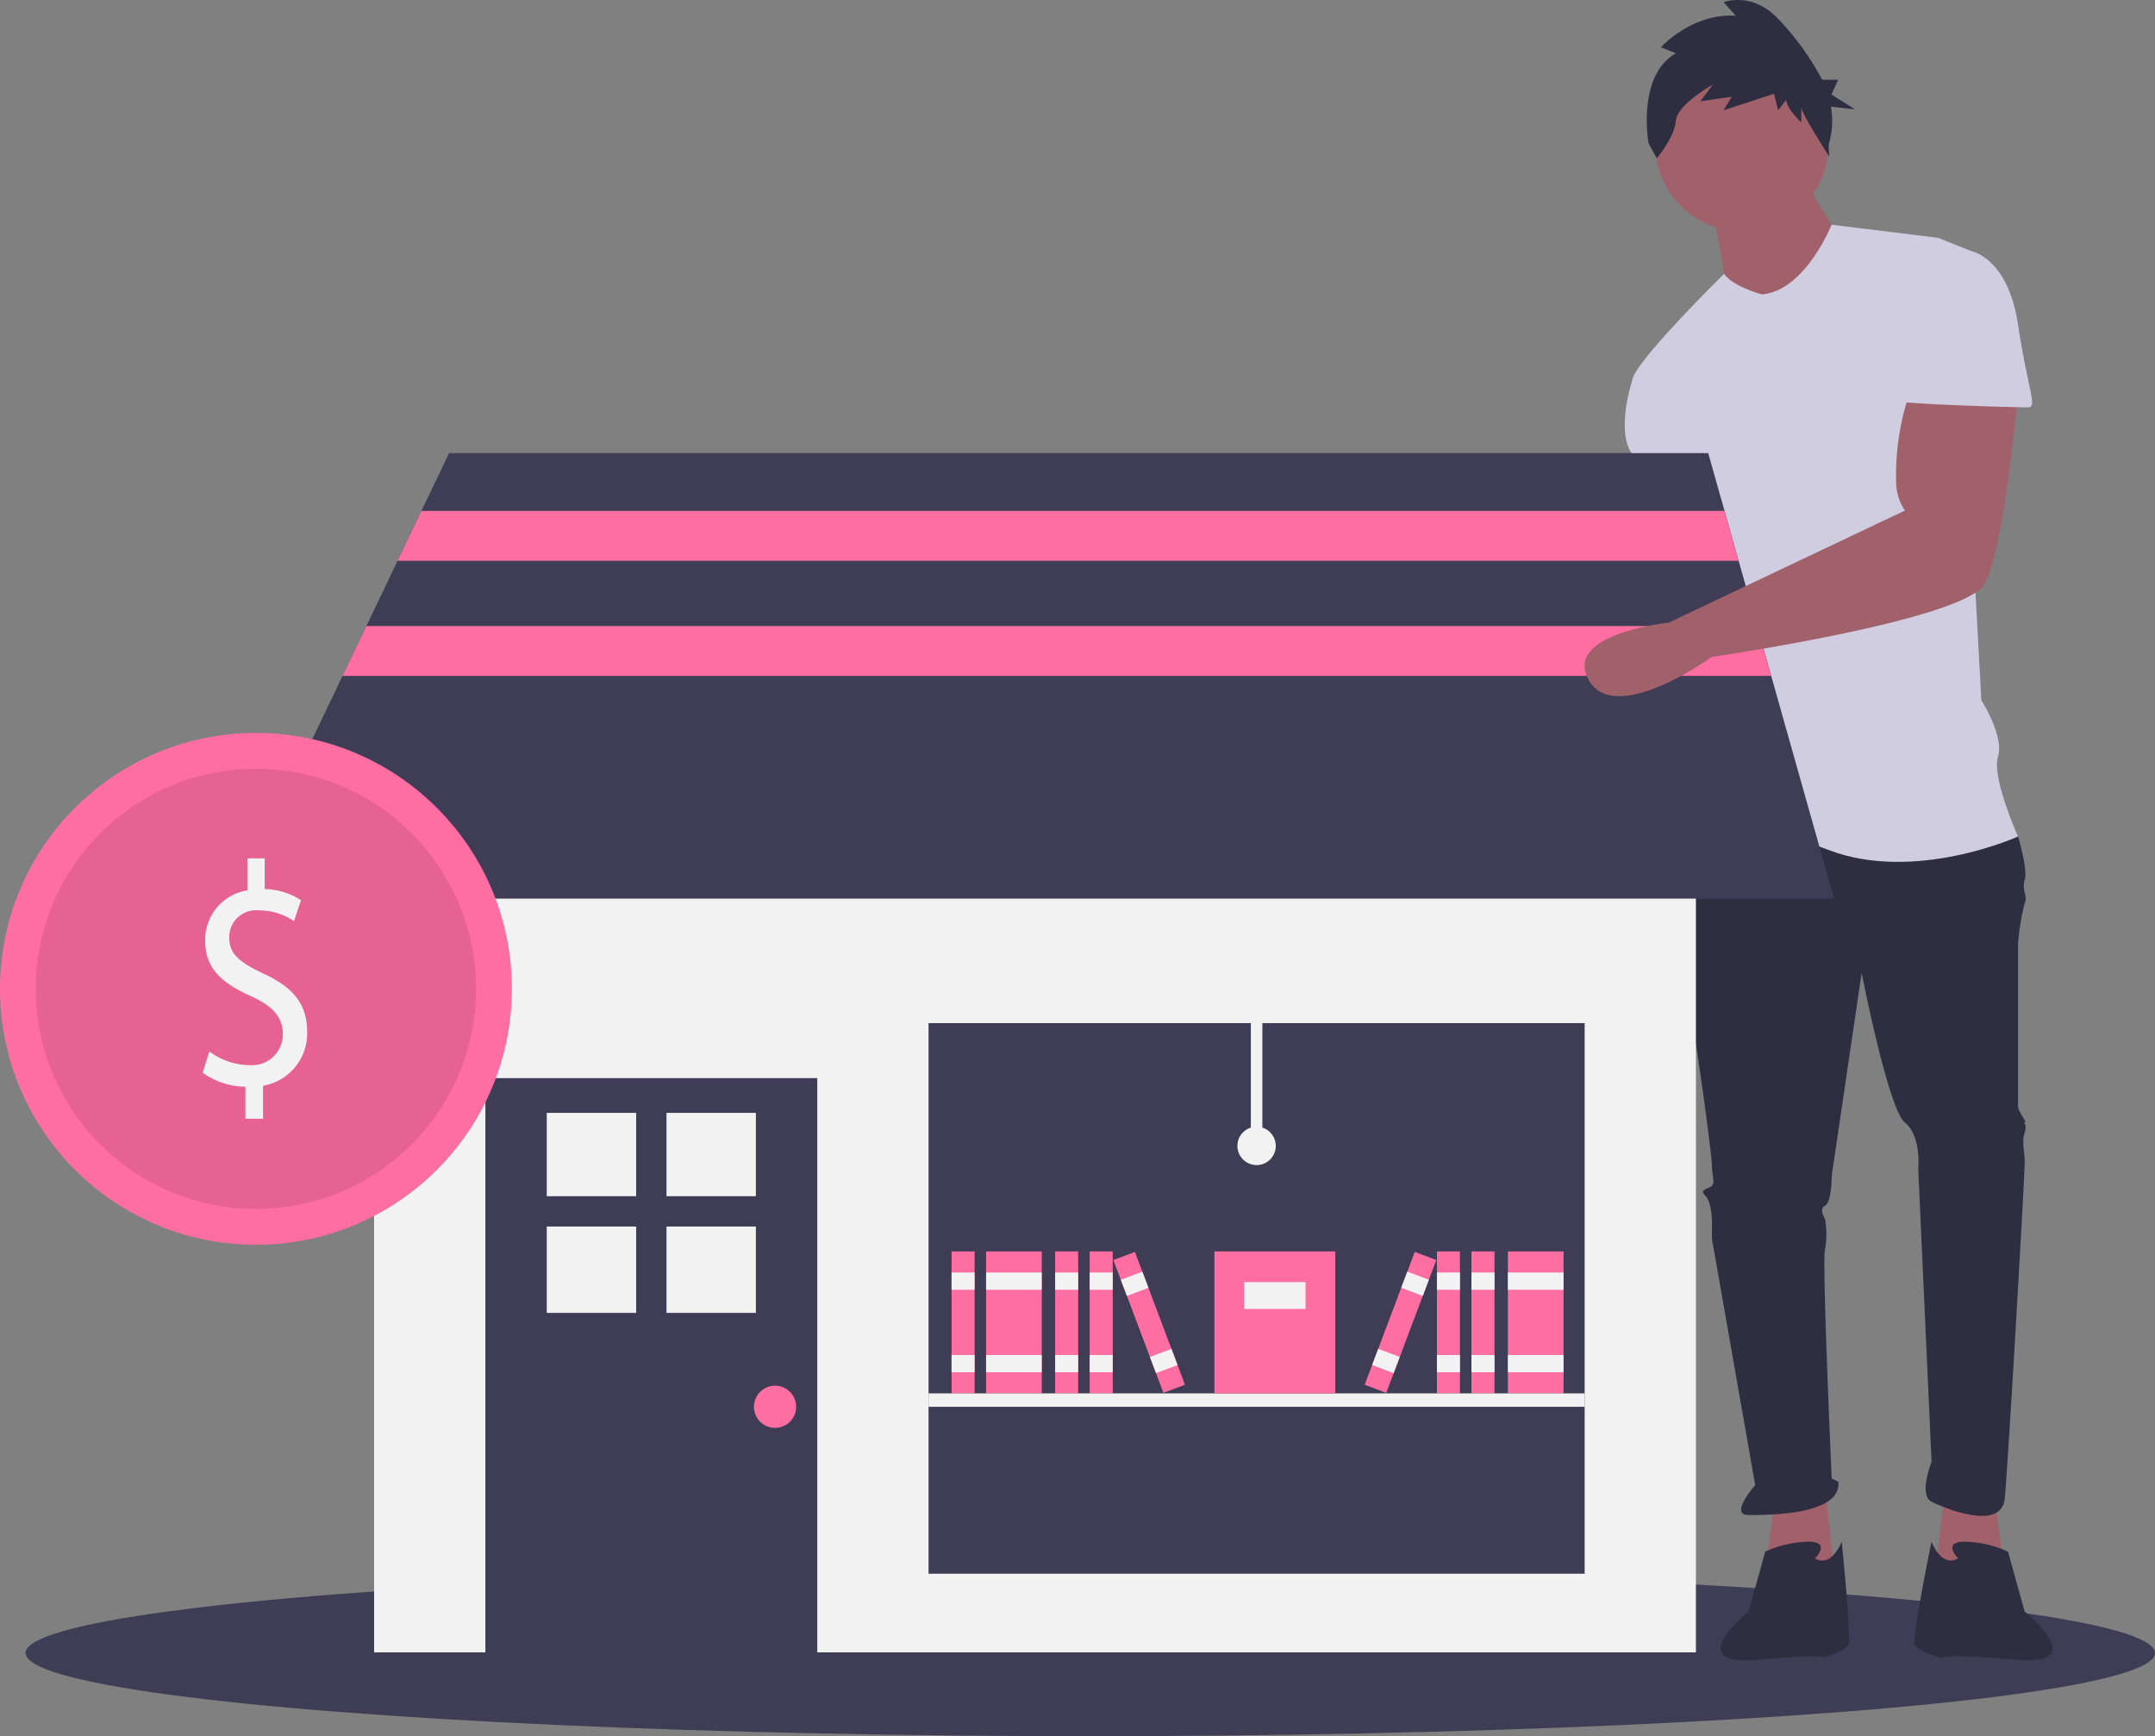 <svg xmlns="http://www.w3.org/2000/svg" width="210" height="169.191" viewBox="0 0 210 169.191">
  <rect x="0" y="0" width="210" height="169.191" fill="#808080" stroke="none"/>
  <g id="undraw_business_shop_qw5t" transform="translate(0 0)">
    <ellipse id="Ellipse_78" data-name="Ellipse 78" cx="103.753" cy="8.106" rx="103.753" ry="8.106" transform="translate(2.494 152.98)" fill="#3f3d56"/>
    <path id="Path_474" data-name="Path 474" d="M761.81,582.573l.972,7.131-6.807.648.972-8.752Z" transform="translate(-567.43 -436.546)" fill="#a0616a"/>
    <path id="Path_475" data-name="Path 475" d="M809.324,303.812s.648,8.752.648,9.076-4.538,22.69-4.538,22.69-6.483,12.318,0,11.993,4.538-11.669,4.538-11.669l6.807-18.8-2.917-13.29Z" transform="translate(-647.035 -255.676)" fill="#a0616a"/>
    <path id="Path_476" data-name="Path 476" d="M690.664,582.573l-.972,7.131,6.807.648-.972-8.752Z" transform="translate(-517.679 -436.546)" fill="#a0616a"/>
    <path id="Path_477" data-name="Path 477" d="M836.52,423.7l-1.621,2.269s-.972,9.724,0,12.966,2.917,18.152,2.917,19.125.324,1.621,0,1.945-1.3.324-.648.972.648,2.593.648,2.593v1.621l4.214,23.987s-2.593,2.917-.648,2.917,9.076,0,8.752-3.241l-.648-.324s-.972-21.394-.648-22.366a8.274,8.274,0,0,0,0-2.917s-.648-.972,0-1.3.648-2.917.648-2.917l2.917-19.773s2.593,13.29,4.214,14.587,1.3,4.538,1.3,4.538l1.3,28.525s-1.3,3.241,0,3.89,6.807,2.917,7.131-.324,1.945-31.442,1.945-32.739-.324-1.945,0-2.917-.324-.972,0-.972-.648-.972-.648-1.621V436.345a23.936,23.936,0,0,1,.648-3.89c.324-.648-.324-1.3,0-2.269s-.648-4.214-.648-4.214l-14.587-3.89Z" transform="translate(-670.989 -344.45)" fill="#2f2e41"/>
    <path id="Path_478" data-name="Path 478" d="M860.469,714.828s1.621-1.621-.648-1.621a10.552,10.552,0,0,0-4.214.972l-1.621,5.835s-6.645,5.348.81,4.7,6.321-.162,6.321-.162,2.269-.648,2.593-1.3-.648-10.049-.648-10.049S862.09,715.8,860.469,714.828Z" transform="translate(-683.593 -562.966)" fill="#2f2e41"/>
    <path id="Path_479" data-name="Path 479" d="M931.281,714.828s-1.621-1.621.648-1.621a10.551,10.551,0,0,1,4.214.972l1.621,5.835s6.645,5.348-.81,4.7-7.293-.162-7.293-.162-2.269-.648-2.593-1.3,1.621-10.049,1.621-10.049S929.66,715.8,931.281,714.828Z" transform="translate(-740.467 -562.966)" fill="#2f2e41"/>
    <circle id="Ellipse_79" data-name="Ellipse 79" cx="8.428" cy="8.428" r="8.428" transform="translate(161.317 5.673)" fill="#a0616a"/>
    <path id="Path_480" data-name="Path 480" d="M847.9,182.286s1.3,6.483,1.3,7.455,5.511,3.89,5.511,3.89l6.159-7.779s-3.89-5.51-3.89-6.807Z" transform="translate(-681.07 -162.027)" fill="#a0616a"/>
    <path id="Path_481" data-name="Path 481" d="M829.347,205.409s-2.825-.752-3.682-2c0,0-8.96,8.8-8.96,10.424l7.131,12.642s0,4.538.648,4.862,0,0,0,1.3-1.945,9.724-1.3,11.021,1.3.324.648,2.269-2.269,12.318-2.269,12.318,5.835-1.945,14.262,1.3,18.476-1.3,18.476-1.3-2.593-5.835-1.945-7.779-1.621-5.51-1.621-5.51l-1.621-29.821s2.269-13.29.648-13.938l-3.242-1.3-10.38-1.276S833.561,205.085,829.347,205.409Z" transform="translate(-657.657 -176.722)" fill="#d0cde1"/>
    <path id="Path_482" data-name="Path 482" d="M817.779,250.526l-3.241,2.269s-1.621,4.862,0,7.131a16.623,16.623,0,0,1,2.269,5.51l6.483-.648Z" transform="translate(-655.49 -215.68)" fill="#d0cde1"/>
    <path id="Path_483" data-name="Path 483" d="M825.267,116.006l-1.462-.585s3.057-3.365,7.31-3.073l-1.2-1.317s2.924-1.171,5.582,1.9a25.941,25.941,0,0,1,4.022,5.653h1.566l-.653,1.439,2.287,1.439-2.347-.258a7.962,7.962,0,0,1-.222,3.726l.063,1.137s-2.721-4.21-2.721-4.8v1.463s-1.462-1.317-1.462-2.195l-.8,1.024-.4-1.609-4.917,1.609.8-1.317-3.057.439,1.2-1.609s-3.455,1.9-3.588,3.512-1.861,3.658-1.861,3.658l-.8-1.463S821.413,118.2,825.267,116.006Z" transform="translate(-661.957 -110.812)" fill="#2f2e41"/>
    <rect id="Rectangle_335" data-name="Rectangle 335" width="128.809" height="90.484" transform="translate(36.455 70.54)" fill="#f2f2f2"/>
    <rect id="Rectangle_336" data-name="Rectangle 336" width="32.342" height="56.459" transform="translate(47.299 105.064)" fill="#3f3d56"/>
    <rect id="Rectangle_337" data-name="Rectangle 337" width="8.712" height="8.122" transform="translate(53.281 108.451)" fill="#f2f2f2"/>
    <rect id="Rectangle_338" data-name="Rectangle 338" width="8.712" height="8.122" transform="translate(64.947 108.451)" fill="#f2f2f2"/>
    <rect id="Rectangle_339" data-name="Rectangle 339" width="8.712" height="8.417" transform="translate(53.281 119.526)" fill="#f2f2f2"/>
    <rect id="Rectangle_340" data-name="Rectangle 340" width="8.712" height="8.417" transform="translate(64.947 119.526)" fill="#f2f2f2"/>
    <circle id="Ellipse_80" data-name="Ellipse 80" cx="2.056" cy="2.056" r="2.056" transform="translate(73.472 135.038)" fill="#ff6ea1"/>
    <rect id="Rectangle_341" data-name="Rectangle 341" width="63.937" height="53.655" transform="translate(90.484 99.705)" fill="#3f3d56"/>
    <path id="Path_484" data-name="Path 484" d="M247.929,220.468H92.2l10.383-21.709,2.324-4.861,3.04-6.356,2.324-4.861,2.694-5.631h122.7l1.591,5.631,1.374,4.861,1.8,6.356,1.374,4.861Z" transform="translate(-69.204 -132.893)" fill="#3f3d56"/>
    <rect id="Rectangle_342" data-name="Rectangle 342" width="2.243" height="13.834" transform="translate(92.728 121.952)" fill="#ff6ea1"/>
    <rect id="Rectangle_343" data-name="Rectangle 343" width="2.243" height="1.683" transform="translate(92.728 124.008)" fill="#f2f2f2"/>
    <rect id="Rectangle_344" data-name="Rectangle 344" width="2.243" height="1.683" transform="translate(92.728 132.047)" fill="#f2f2f2"/>
    <rect id="Rectangle_345" data-name="Rectangle 345" width="5.422" height="13.834" transform="translate(96.093 121.952)" fill="#ff6ea1"/>
    <rect id="Rectangle_346" data-name="Rectangle 346" width="5.422" height="1.683" transform="translate(96.093 124.008)" fill="#f2f2f2"/>
    <rect id="Rectangle_347" data-name="Rectangle 347" width="5.422" height="1.683" transform="translate(96.093 132.047)" fill="#f2f2f2"/>
    <rect id="Rectangle_348" data-name="Rectangle 348" width="2.243" height="13.834" transform="translate(102.823 121.952)" fill="#ff6ea1"/>
    <rect id="Rectangle_349" data-name="Rectangle 349" width="2.243" height="1.683" transform="translate(102.823 124.008)" fill="#f2f2f2"/>
    <rect id="Rectangle_350" data-name="Rectangle 350" width="2.243" height="1.683" transform="translate(102.823 132.047)" fill="#f2f2f2"/>
    <rect id="Rectangle_351" data-name="Rectangle 351" width="2.243" height="13.834" transform="translate(106.188 121.952)" fill="#ff6ea1"/>
    <rect id="Rectangle_352" data-name="Rectangle 352" width="2.243" height="1.683" transform="translate(106.188 124.008)" fill="#f2f2f2"/>
    <rect id="Rectangle_353" data-name="Rectangle 353" width="2.243" height="1.683" transform="translate(106.188 132.047)" fill="#f2f2f2"/>
    <rect id="Rectangle_354" data-name="Rectangle 354" width="2.243" height="13.834" transform="translate(108.495 122.792) rotate(-20.654)" fill="#ff6ea1"/>
    <rect id="Rectangle_355" data-name="Rectangle 355" width="2.243" height="1.683" transform="translate(109.221 124.716) rotate(-20.654)" fill="#f2f2f2"/>
    <rect id="Rectangle_356" data-name="Rectangle 356" width="2.243" height="1.683" transform="translate(112.056 132.238) rotate(-20.654)" fill="#f2f2f2"/>
    <rect id="Rectangle_357" data-name="Rectangle 357" width="5.422" height="13.834" transform="translate(146.943 121.952)" fill="#ff6ea1"/>
    <rect id="Rectangle_358" data-name="Rectangle 358" width="5.422" height="1.683" transform="translate(146.943 124.008)" fill="#f2f2f2"/>
    <rect id="Rectangle_359" data-name="Rectangle 359" width="5.422" height="1.683" transform="translate(146.943 132.047)" fill="#f2f2f2"/>
    <rect id="Rectangle_360" data-name="Rectangle 360" width="2.243" height="13.834" transform="translate(143.391 121.952)" fill="#ff6ea1"/>
    <rect id="Rectangle_361" data-name="Rectangle 361" width="2.243" height="1.683" transform="translate(143.391 124.008)" fill="#f2f2f2"/>
    <rect id="Rectangle_362" data-name="Rectangle 362" width="2.243" height="1.683" transform="translate(143.391 132.047)" fill="#f2f2f2"/>
    <rect id="Rectangle_363" data-name="Rectangle 363" width="2.243" height="13.834" transform="translate(140.026 121.952)" fill="#ff6ea1"/>
    <rect id="Rectangle_364" data-name="Rectangle 364" width="2.243" height="1.683" transform="translate(140.026 124.008)" fill="#f2f2f2"/>
    <rect id="Rectangle_365" data-name="Rectangle 365" width="2.243" height="1.683" transform="translate(140.026 132.047)" fill="#f2f2f2"/>
    <rect id="Rectangle_366" data-name="Rectangle 366" width="13.834" height="2.243" transform="translate(132.986 134.946) rotate(-69.346)" fill="#ff6ea1"/>
    <rect id="Rectangle_367" data-name="Rectangle 367" width="1.683" height="2.243" transform="translate(136.547 125.499) rotate(-69.346)" fill="#f2f2f2"/>
    <rect id="Rectangle_368" data-name="Rectangle 368" width="1.683" height="2.243" transform="translate(133.711 133.022) rotate(-69.346)" fill="#f2f2f2"/>
    <rect id="Rectangle_369" data-name="Rectangle 369" width="63.937" height="1.309" transform="translate(90.484 135.786)" fill="#f2f2f2"/>
    <rect id="Rectangle_370" data-name="Rectangle 370" width="11.778" height="13.834" transform="translate(118.34 121.952)" fill="#ff6ea1"/>
    <rect id="Rectangle_371" data-name="Rectangle 371" width="5.982" height="2.617" transform="translate(121.238 124.943)" fill="#f2f2f2"/>
    <rect id="Rectangle_372" data-name="Rectangle 372" width="1.122" height="11.965" transform="translate(121.892 99.705)" fill="#f2f2f2"/>
    <circle id="Ellipse_81" data-name="Ellipse 81" cx="1.87" cy="1.87" r="1.87" transform="translate(120.583 109.8)" fill="#f2f2f2"/>
    <path id="Path_485" data-name="Path 485" d="M286.015,204.489H155.337l2.324-4.861H284.641Z" transform="translate(-116.595 -149.839)" fill="#ff6ea1"/>
    <path id="Path_486" data-name="Path 486" d="M273.044,249.464H133.831l2.324-4.861H271.67Z" transform="translate(-100.453 -183.597)" fill="#ff6ea1"/>
    <path id="Path_487" data-name="Path 487" d="M830,262.223a24.792,24.792,0,0,0-1.485,9.6,5.061,5.061,0,0,0,.837,2.391h0l-23,10.918s-10.391,1.076-7.8,5.614,11.993-2.269,11.993-2.269,24.635-3.566,26.58-7.131,3.241-18.476,3.241-18.476Z" transform="translate(-643.724 -224.46)" fill="#a0616a"/>
    <path id="Path_488" data-name="Path 488" d="M922.947,208.937h4.862s3.566.648,4.538,7.131,1.945,8.1.972,8.1-12.642-.324-12.642-.648S922.947,208.937,922.947,208.937Z" transform="translate(-735.699 -184.464)" fill="#d0cde1"/>
    <circle id="Ellipse_82" data-name="Ellipse 82" cx="24.941" cy="24.941" r="24.941" transform="translate(0 71.424)" fill="#ff6ea1"/>
    <circle id="Ellipse_83" data-name="Ellipse 83" cx="21.449" cy="21.449" r="21.449" transform="translate(3.492 74.916)" opacity="0.1"/>
    <path id="Path_489" data-name="Path 489" d="M262.351,471.565v-3.122a7.249,7.249,0,0,1-4.163-1.36l.653-2.071a6.655,6.655,0,0,0,3.918,1.329A3,3,0,0,0,266,463.312c0-1.7-1.061-2.751-3.075-3.678-2.775-1.236-4.489-2.658-4.489-5.347a4.86,4.86,0,0,1,4.109-4.976v-3.122h1.687v3a6.62,6.62,0,0,1,3.537,1.082l-.68,2.04a6.012,6.012,0,0,0-3.428-1.051,2.612,2.612,0,0,0-2.884,2.658c0,1.607,1.007,2.411,3.374,3.524,2.8,1.3,4.217,2.905,4.217,5.656a5.172,5.172,0,0,1-4.3,5.254v3.215Z" transform="translate(-238.438 -362.543)" fill="#f2f2f2"/>
  </g>
</svg>
